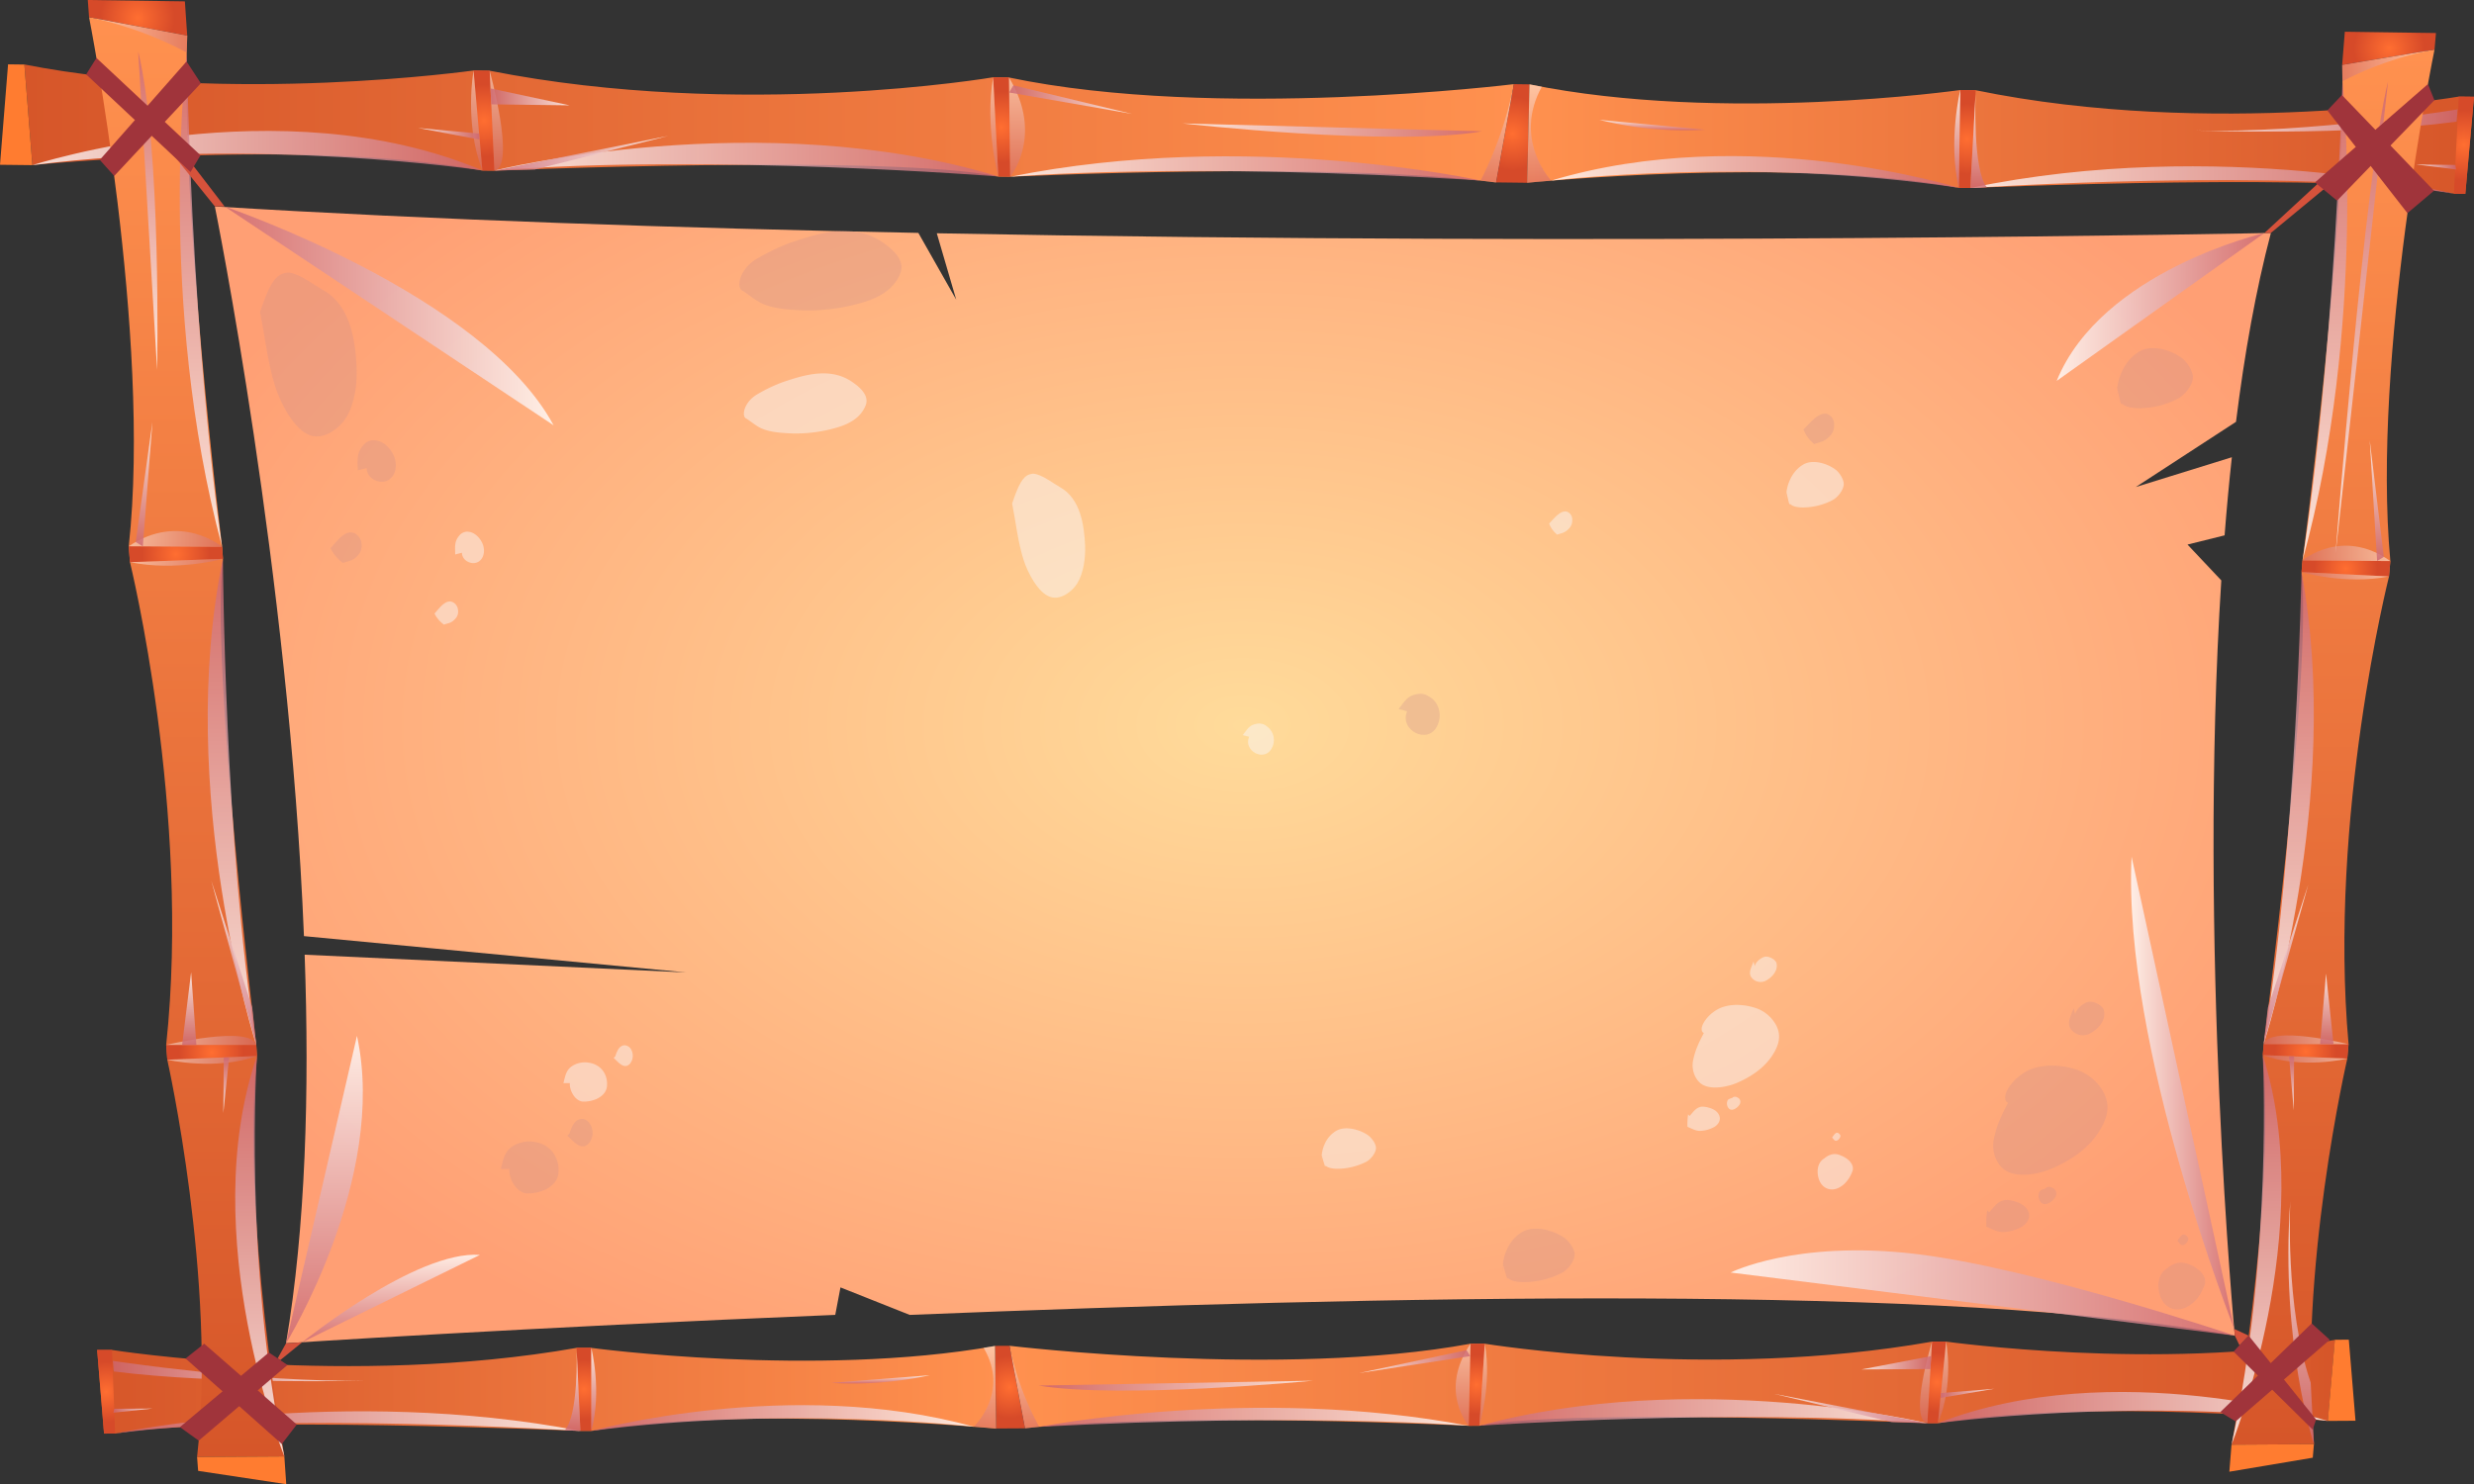 <svg xmlns="http://www.w3.org/2000/svg" xmlns:xlink="http://www.w3.org/1999/xlink" viewBox="0 0 1189.21 713.61"><rect x="0" y="0" width="1189.21" height="713.61" fill="#333333" stroke="none"/><defs><style>.cls-1{isolation:isolate;}.cls-10,.cls-100,.cls-101,.cls-102,.cls-104,.cls-106,.cls-11,.cls-12,.cls-13,.cls-14,.cls-15,.cls-16,.cls-17,.cls-18,.cls-19,.cls-2,.cls-20,.cls-21,.cls-22,.cls-23,.cls-24,.cls-25,.cls-26,.cls-27,.cls-28,.cls-29,.cls-3,.cls-30,.cls-31,.cls-32,.cls-33,.cls-34,.cls-35,.cls-36,.cls-37,.cls-38,.cls-39,.cls-4,.cls-40,.cls-41,.cls-42,.cls-43,.cls-44,.cls-45,.cls-46,.cls-47,.cls-48,.cls-49,.cls-5,.cls-50,.cls-51,.cls-52,.cls-53,.cls-54,.cls-55,.cls-56,.cls-57,.cls-58,.cls-59,.cls-6,.cls-60,.cls-61,.cls-62,.cls-63,.cls-64,.cls-65,.cls-66,.cls-67,.cls-68,.cls-69,.cls-7,.cls-70,.cls-71,.cls-72,.cls-73,.cls-74,.cls-75,.cls-76,.cls-77,.cls-78,.cls-79,.cls-8,.cls-80,.cls-81,.cls-82,.cls-83,.cls-84,.cls-85,.cls-86,.cls-87,.cls-88,.cls-89,.cls-9,.cls-90,.cls-91,.cls-92,.cls-93,.cls-94,.cls-95,.cls-96,.cls-97,.cls-98,.cls-99{fill-rule:evenodd;}.cls-2{fill:url(#Áåçûìÿííûé_ãðàäèåíò_29);}.cls-3{fill:url(#Áåçûìÿííûé_ãðàäèåíò_59);}.cls-4{fill:url(#Áåçûìÿííûé_ãðàäèåíò_59-2);}.cls-5{fill:url(#Áåçûìÿííûé_ãðàäèåíò_59-3);}.cls-6{fill:#ff7c30;}.cls-7{fill:url(#Áåçûìÿííûé_ãðàäèåíò_30);}.cls-8{fill:url(#Áåçûìÿííûé_ãðàäèåíò_59-4);}.cls-9{fill:url(#Áåçûìÿííûé_ãðàäèåíò_59-5);}.cls-10,.cls-11,.cls-12,.cls-13,.cls-14,.cls-15,.cls-38,.cls-39,.cls-40,.cls-41,.cls-42,.cls-43,.cls-63,.cls-64,.cls-65,.cls-66,.cls-67,.cls-80,.cls-81,.cls-82,.cls-83,.cls-84{opacity:0.47;}.cls-10,.cls-100,.cls-101,.cls-102,.cls-103,.cls-11,.cls-12,.cls-13,.cls-14,.cls-15,.cls-16,.cls-17,.cls-18,.cls-19,.cls-20,.cls-21,.cls-22,.cls-23,.cls-24,.cls-25,.cls-26,.cls-27,.cls-28,.cls-29,.cls-30,.cls-38,.cls-39,.cls-40,.cls-41,.cls-42,.cls-43,.cls-44,.cls-45,.cls-46,.cls-47,.cls-48,.cls-49,.cls-50,.cls-51,.cls-52,.cls-53,.cls-54,.cls-55,.cls-56,.cls-57,.cls-58,.cls-63,.cls-64,.cls-65,.cls-66,.cls-67,.cls-68,.cls-69,.cls-70,.cls-71,.cls-72,.cls-73,.cls-74,.cls-75,.cls-80,.cls-81,.cls-82,.cls-83,.cls-84,.cls-85,.cls-86,.cls-87,.cls-88,.cls-89,.cls-90,.cls-91,.cls-92,.cls-93,.cls-97,.cls-98,.cls-99{mix-blend-mode:multiply;}.cls-10{fill:url(#Áåçûìÿííûé_ãðàäèåíò_81);}.cls-11{fill:url(#Áåçûìÿííûé_ãðàäèåíò_81-2);}.cls-12{fill:url(#Áåçûìÿííûé_ãðàäèåíò_81-3);}.cls-13{fill:url(#Áåçûìÿííûé_ãðàäèåíò_81-4);}.cls-14{fill:url(#Áåçûìÿííûé_ãðàäèåíò_81-5);}.cls-15{fill:url(#Áåçûìÿííûé_ãðàäèåíò_81-6);}.cls-100,.cls-101,.cls-102,.cls-16,.cls-17,.cls-18,.cls-19,.cls-20,.cls-21,.cls-22,.cls-23,.cls-24,.cls-25,.cls-26,.cls-27,.cls-28,.cls-29,.cls-30,.cls-44,.cls-45,.cls-46,.cls-47,.cls-48,.cls-49,.cls-50,.cls-51,.cls-52,.cls-53,.cls-54,.cls-55,.cls-56,.cls-57,.cls-58,.cls-68,.cls-69,.cls-70,.cls-71,.cls-72,.cls-73,.cls-74,.cls-75,.cls-85,.cls-86,.cls-87,.cls-88,.cls-89,.cls-90,.cls-91,.cls-92,.cls-93,.cls-97,.cls-98,.cls-99{opacity:0.8;}.cls-16{fill:url(#Áåçûìÿííûé_ãðàäèåíò_81-7);}.cls-17{fill:url(#Áåçûìÿííûé_ãðàäèåíò_81-8);}.cls-18{fill:url(#Áåçûìÿííûé_ãðàäèåíò_81-9);}.cls-19{fill:url(#Áåçûìÿííûé_ãðàäèåíò_81-10);}.cls-20{fill:url(#Áåçûìÿííûé_ãðàäèåíò_81-11);}.cls-21{fill:url(#Áåçûìÿííûé_ãðàäèåíò_81-12);}.cls-22{fill:url(#Áåçûìÿííûé_ãðàäèåíò_81-13);}.cls-23{fill:url(#Áåçûìÿííûé_ãðàäèåíò_81-14);}.cls-24{fill:url(#Áåçûìÿííûé_ãðàäèåíò_81-15);}.cls-25{fill:url(#Áåçûìÿííûé_ãðàäèåíò_81-16);}.cls-26{fill:url(#Áåçûìÿííûé_ãðàäèåíò_81-17);}.cls-27{fill:url(#Áåçûìÿííûé_ãðàäèåíò_80);}.cls-28{fill:url(#Áåçûìÿííûé_ãðàäèåíò_80-2);}.cls-29{fill:url(#Áåçûìÿííûé_ãðàäèåíò_80-3);}.cls-30{fill:url(#Áåçûìÿííûé_ãðàäèåíò_81-18);}.cls-31{fill:url(#Áåçûìÿííûé_ãðàäèåíò_29-2);}.cls-32{fill:url(#Áåçûìÿííûé_ãðàäèåíò_59-6);}.cls-33{fill:url(#Áåçûìÿííûé_ãðàäèåíò_59-7);}.cls-34{fill:url(#Áåçûìÿííûé_ãðàäèåíò_59-8);}.cls-35{fill:url(#Áåçûìÿííûé_ãðàäèåíò_30-2);}.cls-36{fill:url(#Áåçûìÿííûé_ãðàäèåíò_59-9);}.cls-37{fill:url(#Áåçûìÿííûé_ãðàäèåíò_59-10);}.cls-38{fill:url(#Áåçûìÿííûé_ãðàäèåíò_81-19);}.cls-39{fill:url(#Áåçûìÿííûé_ãðàäèåíò_81-20);}.cls-40{fill:url(#Áåçûìÿííûé_ãðàäèåíò_81-21);}.cls-41{fill:url(#Áåçûìÿííûé_ãðàäèåíò_81-22);}.cls-42{fill:url(#Áåçûìÿííûé_ãðàäèåíò_81-23);}.cls-43{fill:url(#Áåçûìÿííûé_ãðàäèåíò_81-24);}.cls-44{fill:url(#Áåçûìÿííûé_ãðàäèåíò_81-25);}.cls-45{fill:url(#Áåçûìÿííûé_ãðàäèåíò_81-26);}.cls-46{fill:url(#Áåçûìÿííûé_ãðàäèåíò_81-27);}.cls-47{fill:url(#Áåçûìÿííûé_ãðàäèåíò_81-28);}.cls-48{fill:url(#Áåçûìÿííûé_ãðàäèåíò_81-29);}.cls-49{fill:url(#Áåçûìÿííûé_ãðàäèåíò_81-30);}.cls-50{fill:url(#Áåçûìÿííûé_ãðàäèåíò_81-31);}.cls-51{fill:url(#Áåçûìÿííûé_ãðàäèåíò_81-32);}.cls-52{fill:url(#Áåçûìÿííûé_ãðàäèåíò_81-33);}.cls-53{fill:url(#Áåçûìÿííûé_ãðàäèåíò_81-34);}.cls-54{fill:url(#Áåçûìÿííûé_ãðàäèåíò_81-35);}.cls-55{fill:url(#Áåçûìÿííûé_ãðàäèåíò_80-4);}.cls-56{fill:url(#Áåçûìÿííûé_ãðàäèåíò_80-5);}.cls-57{fill:url(#Áåçûìÿííûé_ãðàäèåíò_80-6);}.cls-58{fill:url(#Áåçûìÿííûé_ãðàäèåíò_81-36);}.cls-59{fill:url(#Áåçûìÿííûé_ãðàäèåíò_29-3);}.cls-60{fill:url(#Áåçûìÿííûé_ãðàäèåíò_59-11);}.cls-61{fill:url(#Áåçûìÿííûé_ãðàäèåíò_59-12);}.cls-62{fill:url(#Áåçûìÿííûé_ãðàäèåíò_59-13);}.cls-63{fill:url(#Áåçûìÿííûé_ãðàäèåíò_81-37);}.cls-64{fill:url(#Áåçûìÿííûé_ãðàäèåíò_81-38);}.cls-65{fill:url(#Áåçûìÿííûé_ãðàäèåíò_81-39);}.cls-66{fill:url(#Áåçûìÿííûé_ãðàäèåíò_81-40);}.cls-67{fill:url(#Áåçûìÿííûé_ãðàäèåíò_81-41);}.cls-68{fill:url(#Áåçûìÿííûé_ãðàäèåíò_81-42);}.cls-69{fill:url(#Áåçûìÿííûé_ãðàäèåíò_81-43);}.cls-70{fill:url(#Áåçûìÿííûé_ãðàäèåíò_81-44);}.cls-71{fill:url(#Áåçûìÿííûé_ãðàäèåíò_81-45);}.cls-72{fill:url(#Áåçûìÿííûé_ãðàäèåíò_80-7);}.cls-73{fill:url(#Áåçûìÿííûé_ãðàäèåíò_80-8);}.cls-74{fill:url(#Áåçûìÿííûé_ãðàäèåíò_80-9);}.cls-75{fill:url(#Áåçûìÿííûé_ãðàäèåíò_81-46);}.cls-76{fill:url(#Áåçûìÿííûé_ãðàäèåíò_29-4);}.cls-77{fill:url(#Áåçûìÿííûé_ãðàäèåíò_59-14);}.cls-78{fill:url(#Áåçûìÿííûé_ãðàäèåíò_59-15);}.cls-79{fill:url(#Áåçûìÿííûé_ãðàäèåíò_59-16);}.cls-80{fill:url(#Áåçûìÿííûé_ãðàäèåíò_81-47);}.cls-81{fill:url(#Áåçûìÿííûé_ãðàäèåíò_81-48);}.cls-82{fill:url(#Áåçûìÿííûé_ãðàäèåíò_81-49);}.cls-83{fill:url(#Áåçûìÿííûé_ãðàäèåíò_81-50);}.cls-84{fill:url(#Áåçûìÿííûé_ãðàäèåíò_81-51);}.cls-85{fill:url(#Áåçûìÿííûé_ãðàäèåíò_81-52);}.cls-86{fill:url(#Áåçûìÿííûé_ãðàäèåíò_81-53);}.cls-87{fill:url(#Áåçûìÿííûé_ãðàäèåíò_81-54);}.cls-88{fill:url(#Áåçûìÿííûé_ãðàäèåíò_81-55);}.cls-89{fill:url(#Áåçûìÿííûé_ãðàäèåíò_80-10);}.cls-90{fill:url(#Áåçûìÿííûé_ãðàäèåíò_80-11);}.cls-91{fill:url(#Áåçûìÿííûé_ãðàäèåíò_80-12);}.cls-92{fill:url(#Áåçûìÿííûé_ãðàäèåíò_81-56);}.cls-93{fill:url(#Áåçûìÿííûé_ãðàäèåíò_80-13);}.cls-94{fill:#a0343b;}.cls-95{fill:url(#Áåçûìÿííûé_ãðàäèåíò_79);}.cls-96{fill:#d6523b;}.cls-97{fill:url(#Áåçûìÿííûé_ãðàäèåíò_81-57);}.cls-98{fill:url(#Áåçûìÿííûé_ãðàäèåíò_81-58);}.cls-99{fill:url(#Áåçûìÿííûé_ãðàäèåíò_80-14);}.cls-100{fill:url(#Áåçûìÿííûé_ãðàäèåíò_80-15);}.cls-101{fill:url(#Áåçûìÿííûé_ãðàäèåíò_80-16);}.cls-102{fill:url(#Áåçûìÿííûé_ãðàäèåíò_81-59);}.cls-103{opacity:0.3;}.cls-104{fill:#cc908e;}.cls-105{opacity:0.5;mix-blend-mode:soft-light;}.cls-106{fill:#faf5f5;}</style><linearGradient id="Áåçûìÿííûé_ãðàäèåíò_29" x1="272.64" y1="1102.57" x2="272.64" y2="386.61" gradientTransform="translate(1114.29 -213.27) rotate(90)" gradientUnits="userSpaceOnUse"><stop offset="0" stop-color="#d65629"/><stop offset="1" stop-color="#ff914f"/></linearGradient><radialGradient id="Áåçûìÿííûé_ãðàäèåíò_59" cx="274.33" cy="632.81" r="17.14" gradientTransform="translate(1114.29 -213.27) rotate(90)" gradientUnits="userSpaceOnUse"><stop offset="0" stop-color="#ff6e31"/><stop offset="1" stop-color="#d64a29"/></radialGradient><radialGradient id="Áåçûìÿííûé_ãðàäèåíò_59-2" cx="271.22" cy="881.65" r="17.39" xlink:href="#Áåçûìÿííûé_ãðàäèåíò_59"/><radialGradient id="Áåçûìÿííûé_ãðàäèåíò_59-3" cx="277.44" cy="387.13" r="17.7" xlink:href="#Áåçûìÿííûé_ãðàäèåíò_59"/><linearGradient id="Áåçûìÿííûé_ãðàäèåíò_30" x1="280.14" y1="380.23" x2="280.14" y2="-74.91" gradientTransform="translate(1114.29 -213.27) rotate(90)" gradientUnits="userSpaceOnUse"><stop offset="0" stop-color="#ff914f"/><stop offset="1" stop-color="#d65629"/></linearGradient><radialGradient id="Áåçûìÿííûé_ãðàäèåíò_59-4" cx="283.08" cy="-70.09" r="16.88" xlink:href="#Áåçûìÿííûé_ãðàäèåíò_59"/><radialGradient id="Áåçûìÿííûé_ãðàäèåíò_59-5" cx="280.1" cy="168.66" r="16.9" xlink:href="#Áåçûìÿííûé_ãðàäèåíò_59"/><linearGradient id="Áåçûìÿííûé_ãðàäèåíò_81" x1="250.43" y1="636.33" x2="298.15" y2="636.33" gradientTransform="translate(1114.29 -213.27) rotate(90)" gradientUnits="userSpaceOnUse"><stop offset="0" stop-color="#fff"/><stop offset="1" stop-color="#cc6670"/></linearGradient><linearGradient id="Áåçûìÿííûé_ãðàäèåíò_81-2" x1="250.53" y1="625.43" x2="298.22" y2="625.43" xlink:href="#Áåçûìÿííûé_ãðàäèåíò_81"/><linearGradient id="Áåçûìÿííûé_ãðàäèåíò_81-3" x1="247.14" y1="885.15" x2="295.23" y2="885.15" xlink:href="#Áåçûìÿííûé_ãðàäèåíò_81"/><linearGradient id="Áåçûìÿííûé_ãðàäèåíò_81-4" x1="247.25" y1="875.73" x2="295.3" y2="875.73" xlink:href="#Áåçûìÿííûé_ãðàäèåíò_81"/><linearGradient id="Áåçûìÿííûé_ãðàäèåíò_81-5" x1="253.73" y1="394.6" x2="300.97" y2="394.6" xlink:href="#Áåçûìÿííûé_ãðàäèåíò_81"/><linearGradient id="Áåçûìÿííûé_ãðàäèåíò_81-6" x1="253.83" y1="374.44" x2="301.15" y2="374.44" xlink:href="#Áåçûìÿííûé_ãðàäèåíò_81"/><linearGradient id="Áåçûìÿííûé_ãðàäèåíò_81-7" x1="290.05" y1="876.64" x2="290.05" y2="634.41" xlink:href="#Áåçûìÿííûé_ãðàäèåíò_81"/><linearGradient id="Áåçûìÿííûé_ãðàäèåíò_81-8" x1="294.25" y1="628.71" x2="294.25" y2="402.59" xlink:href="#Áåçûìÿííûé_ãðàäèåíò_81"/><linearGradient id="Áåçûìÿííûé_ãðàäèåíò_81-9" x1="285.73" y1="1098.72" x2="285.73" y2="882.42" xlink:href="#Áåçûìÿííûé_ãðàäèåíò_81"/><linearGradient id="Áåçûìÿííûé_ãðàäèåíò_81-10" x1="295.96" y1="368.66" x2="295.96" y2="172.72" xlink:href="#Áåçûìÿííûé_ãðàäèåíò_81"/><linearGradient id="Áåçûìÿííûé_ãðàäèåíò_81-11" x1="299.82" y1="167.18" x2="299.82" y2="-65.27" xlink:href="#Áåçûìÿííûé_ãðàäèåíò_81"/><linearGradient id="Áåçûìÿííûé_ãðàäèåíò_81-12" x1="271.2" y1="59.05" x2="271.2" y2="-67.05" xlink:href="#Áåçûìÿííûé_ãðàäèåíò_81"/><linearGradient id="Áåçûìÿííûé_ãðàäèåíò_81-13" x1="293.55" y1="-47.06" x2="293.55" y2="-66.3" xlink:href="#Áåçûìÿííûé_ãðàäèåíò_81"/><linearGradient id="Áåçûìÿííûé_ãðàäèåíò_81-14" x1="258.54" y1="163.18" x2="303.66" y2="163.18" xlink:href="#Áåçûìÿííûé_ãðàäèåíò_81"/><linearGradient id="Áåçûìÿííûé_ãðàäèåíò_81-15" x1="256.55" y1="173.45" x2="303.59" y2="173.45" xlink:href="#Áåçûìÿííûé_ãðàäèåíò_81"/><linearGradient id="Áåçûìÿííûé_ãðàäèåíò_81-16" x1="270.89" y1="320.12" x2="275.93" y2="320.12" xlink:href="#Áåçûìÿííûé_ãðàäèåíò_81"/><linearGradient id="Áåçûìÿííûé_ãðàäèåíò_81-17" x1="144.91" y1="560.65" x2="144.91" y2="416.75" gradientTransform="matrix(-0.04, 0.67, -1, -0.05, 1133.46, -10.08)" xlink:href="#Áåçûìÿííûé_ãðàäèåíò_81"/><linearGradient id="Áåçûìÿííûé_ãðàäèåíò_80" x1="261.17" y1="629.19" x2="261.17" y2="570.15" gradientTransform="translate(1114.29 -213.27) rotate(90)" gradientUnits="userSpaceOnUse"><stop offset="0" stop-color="#cc6670"/><stop offset="1" stop-color="#fff"/></linearGradient><linearGradient id="Áåçûìÿííûé_ãðàäèåíò_80-2" x1="286.96" y1="876.64" x2="286.96" y2="793.11" xlink:href="#Áåçûìÿííûé_ãðàäèåíò_80"/><linearGradient id="Áåçûìÿííûé_ãðàäèåíò_80-3" x1="259.86" y1="878.52" x2="259.86" y2="840.45" xlink:href="#Áåçûìÿííûé_ãðàäèåíò_80"/><linearGradient id="Áåçûìÿííûé_ãðàäèåíò_81-18" x1="277.58" y1="913.32" x2="277.58" y2="883.85" xlink:href="#Áåçûìÿííûé_ãðàäèåíò_81"/><linearGradient id="Áåçûìÿííûé_ãðàäèåíò_29-2" x1="878.74" y1="948.49" x2="878.74" y2="311.41" gradientTransform="matrix(0, 1, 1, 0, 173.85, -213.27)" xlink:href="#Áåçûìÿííûé_ãðàäèåíò_29"/><radialGradient id="Áåçûìÿííûé_ãðàäèåíò_59-6" cx="879.06" cy="536" r="14.24" gradientTransform="matrix(0, 1, 1, 0, 173.85, -213.27)" xlink:href="#Áåçûìÿííûé_ãðàäèåíò_59"/><radialGradient id="Áåçûìÿííûé_ãðàäèåíò_59-7" cx="877.93" cy="757.11" r="14.24" gradientTransform="matrix(0, 1, 1, 0, 173.85, -213.27)" xlink:href="#Áåçûìÿííûé_ãðàäèåíò_59"/><radialGradient id="Áåçûìÿííûé_ãðàäèåíò_59-8" cx="880.23" cy="311.64" r="14.95" gradientTransform="matrix(0, 1, 1, 0, 173.85, -213.27)" xlink:href="#Áåçûìÿííûé_ãðàäèåíò_59"/><linearGradient id="Áåçûìÿííûé_ãðàäèåíò_30-2" x1="881.47" y1="305" x2="881.47" y2="-127.14" gradientTransform="matrix(0, 1, 1, 0, 173.85, -213.27)" xlink:href="#Áåçûìÿííûé_ãðàäèåíò_30"/><radialGradient id="Áåçûìÿííûé_ãðàäèåíò_59-9" cx="882.44" cy="-122.83" r="14.55" gradientTransform="matrix(0, 1, 1, 0, 173.85, -213.27)" xlink:href="#Áåçûìÿííûé_ãðàäèåíò_59"/><radialGradient id="Áåçûìÿííûé_ãðàäèåíò_59-10" cx="881.26" cy="106.86" r="14.36" gradientTransform="matrix(0, 1, 1, 0, 173.85, -213.27)" xlink:href="#Áåçûìÿííûé_ãðàäèåíò_59"/><linearGradient id="Áåçûìÿííûé_ãðàäèåíò_81-19" x1="859.3" y1="539.12" x2="898.79" y2="539.12" gradientTransform="matrix(0, 1, 1, 0, 173.85, -213.27)" xlink:href="#Áåçûìÿííûé_ãðàäèåíò_81"/><linearGradient id="Áåçûìÿííûé_ãðàäèåíò_81-20" x1="859.34" y1="529.43" x2="898.82" y2="529.43" gradientTransform="matrix(0, 1, 1, 0, 173.85, -213.27)" xlink:href="#Áåçûìÿííûé_ãðàäèåíò_81"/><linearGradient id="Áåçûìÿííûé_ãðàäèåíò_81-21" x1="858.29" y1="760.14" x2="897.53" y2="760.14" gradientTransform="matrix(0, 1, 1, 0, 173.85, -213.27)" xlink:href="#Áåçûìÿííûé_ãðàäèåíò_81"/><linearGradient id="Áåçûìÿííûé_ãðàäèåíò_81-22" x1="858.33" y1="751.94" x2="897.56" y2="751.94" gradientTransform="matrix(0, 1, 1, 0, 173.85, -213.27)" xlink:href="#Áåçûìÿííûé_ãðàäèåíò_81"/><linearGradient id="Áåçûìÿííûé_ãðàäèåíò_81-23" x1="860.35" y1="318.56" x2="900.03" y2="318.56" gradientTransform="matrix(0, 1, 1, 0, 173.85, -213.27)" xlink:href="#Áåçûìÿííûé_ãðàäèåíò_81"/><linearGradient id="Áåçûìÿííûé_ãðàäèåíò_81-24" x1="860.38" y1="299.64" x2="900.11" y2="299.64" gradientTransform="matrix(0, 1, 1, 0, 173.85, -213.27)" xlink:href="#Áåçûìÿííûé_ãðàäèåíò_81"/><linearGradient id="Áåçûìÿííûé_ãðàäèåíò_81-25" x1="892.4" y1="752.6" x2="892.4" y2="537.27" gradientTransform="matrix(0, 1, 1, 0, 173.85, -213.27)" xlink:href="#Áåçûìÿííûé_ãðàäèåíò_81"/><linearGradient id="Áåçûìÿííûé_ãðàäèåíò_81-26" x1="894.74" y1="532.13" x2="894.74" y2="325.71" gradientTransform="matrix(0, 1, 1, 0, 173.85, -213.27)" xlink:href="#Áåçûìÿííûé_ãðàäèåíò_81"/><linearGradient id="Áåçûìÿííûé_ãðàäèåíò_81-27" x1="890.05" y1="945.08" x2="890.05" y2="757.67" gradientTransform="matrix(0, 1, 1, 0, 173.85, -213.27)" xlink:href="#Áåçûìÿííûé_ãðàäèåíò_81"/><linearGradient id="Áåçûìÿííûé_ãðàäèåíò_81-28" x1="895.03" y1="294.28" x2="895.03" y2="110.4" gradientTransform="matrix(0, 1, 1, 0, 173.85, -213.27)" xlink:href="#Áåçûìÿííûé_ãðàäèåíò_81"/><linearGradient id="Áåçûìÿííûé_ãðàäèåíò_81-29" x1="897.19" y1="105.14" x2="897.19" y2="-118.51" gradientTransform="matrix(0, 1, 1, 0, 173.85, -213.27)" xlink:href="#Áåçûìÿííûé_ãðàäèåíò_81"/><linearGradient id="Áåçûìÿííûé_ãðàäèåíò_81-30" x1="872.49" y1="2.28" x2="872.49" y2="-119.57" gradientTransform="matrix(0, 1, 1, 0, 173.85, -213.27)" xlink:href="#Áåçûìÿííûé_ãðàäèåíò_81"/><linearGradient id="Áåçûìÿííûé_ãðàäèåíò_81-31" x1="891.51" y1="-100.55" x2="891.51" y2="-119.32" gradientTransform="matrix(0, 1, 1, 0, 173.85, -213.27)" xlink:href="#Áåçûìÿííûé_ãðàäèåíò_81"/><linearGradient id="Áåçûìÿííûé_ãðàäèåíò_81-32" x1="862.89" y1="101.35" x2="901.25" y2="101.35" gradientTransform="matrix(0, 1, 1, 0, 173.85, -213.27)" xlink:href="#Áåçûìÿííûé_ãðàäèåíò_81"/><linearGradient id="Áåçûìÿííûé_ãðàäèåíò_81-33" x1="861.26" y1="111.55" x2="901.22" y2="111.55" gradientTransform="matrix(0, 1, 1, 0, 173.85, -213.27)" xlink:href="#Áåçûìÿííûé_ãðàäèåíò_81"/><linearGradient id="Áåçûìÿííûé_ãðàäèåíò_81-34" x1="874.5" y1="249.39" x2="878.49" y2="249.39" gradientTransform="matrix(0, 1, 1, 0, 173.85, -213.27)" xlink:href="#Áåçûìÿííûé_ãðàäèåíò_81"/><linearGradient id="Áåçûìÿííûé_ãðàäèåíò_81-35" x1="1031.15" y1="440.8" x2="1031.15" y2="308.9" gradientTransform="matrix(0.04, 0.67, 1, -0.05, 154.68, -10.08)" xlink:href="#Áåçûìÿííûé_ãðàäèåíò_81"/><linearGradient id="Áåçûìÿííûé_ãðàäèåíò_80-4" x1="867.95" y1="532.87" x2="867.95" y2="479.42" gradientTransform="matrix(0, 1, 1, 0, 173.85, -213.27)" xlink:href="#Áåçûìÿííûé_ãðàäèåíò_80"/><linearGradient id="Áåçûìÿííûé_ãðàäèåíò_80-5" x1="890.52" y1="752.6" x2="890.52" y2="679.09" gradientTransform="matrix(0, 1, 1, 0, 173.85, -213.27)" xlink:href="#Áåçûìÿííûé_ãðàäèåíò_80"/><linearGradient id="Áåçûìÿííûé_ãðàäèåíò_80-6" x1="868.5" y1="754.44" x2="868.5" y2="720.96" gradientTransform="matrix(0, 1, 1, 0, 173.85, -213.27)" xlink:href="#Áåçûìÿííûé_ãðàäèåíò_80"/><linearGradient id="Áåçûìÿííûé_ãðàäèåíò_81-36" x1="883.2" y1="784.8" x2="883.2" y2="758.99" gradientTransform="matrix(0, 1, 1, 0, 173.85, -213.27)" xlink:href="#Áåçûìÿííûé_ãðàäèåíò_81"/><linearGradient id="Áåçûìÿííûé_ãðàäèåíò_29-3" x1="89.75" y1="700.53" x2="89.75" y2="8.25" gradientTransform="matrix(1, 0, 0, 1, 0, 0)" xlink:href="#Áåçûìÿííûé_ãðàäèåíò_29"/><radialGradient id="Áåçûìÿííûé_ãðàäèåíò_59-11" cx="84.54" cy="266.48" r="16.24" gradientTransform="matrix(1, 0, 0, 1, 0, 0)" xlink:href="#Áåçûìÿííûé_ãðàäèåíò_59"/><radialGradient id="Áåçûìÿííûé_ãðàäèåíò_59-12" cx="101.7" cy="505.97" r="15.63" gradientTransform="matrix(1, 0, 0, 1, 0, 0)" xlink:href="#Áåçûìÿííûé_ãðàäèåíò_59"/><radialGradient id="Áåçûìÿííûé_ãðàäèåíò_59-13" cx="66.09" cy="8.56" r="17.95" gradientTransform="matrix(1, 0, 0, 1, 0, 0)" xlink:href="#Áåçûìÿííûé_ãðàäèåíò_59"/><linearGradient id="Áåçûìÿííûé_ãðàäèåíò_81-37" x1="62.47" y1="270.34" x2="107.18" y2="270.34" gradientTransform="matrix(1, 0, 0, 1, 0, 0)" xlink:href="#Áåçûìÿííûé_ãðàäèåíò_81"/><linearGradient id="Áåçûìÿííûé_ãðàäèåíò_81-38" x1="61.89" y1="259.14" x2="106.79" y2="259.14" gradientTransform="matrix(1, 0, 0, 1, 0, 0)" xlink:href="#Áåçûìÿííûé_ãðàäèåíò_81"/><linearGradient id="Áåçûìÿííûé_ãðàäèåíò_81-39" x1="80.41" y1="509.61" x2="123.52" y2="509.61" gradientTransform="matrix(1, 0, 0, 1, 0, 0)" xlink:href="#Áåçûìÿííûé_ãðàäèåíò_81"/><linearGradient id="Áåçûìÿííûé_ãðàäèåíò_81-40" x1="79.88" y1="500.25" x2="123.16" y2="500.25" gradientTransform="matrix(1, 0, 0, 1, 0, 0)" xlink:href="#Áåçûìÿííûé_ãðàäèåíò_81"/><linearGradient id="Áåçûìÿííûé_ãðàäèåíò_81-41" x1="42.81" y1="16.76" x2="89.99" y2="16.76" gradientTransform="matrix(1, 0, 0, 1, 0, 0)" xlink:href="#Áåçûìÿííûé_ãðàäèåíò_81"/><linearGradient id="Áåçûìÿííûé_ãðàäèåíò_81-42" x1="111.51" y1="502.41" x2="111.51" y2="268.69" gradientTransform="matrix(1, 0, 0, 1, 0, 0)" xlink:href="#Áåçûìÿííûé_ãðàäèåíò_81"/><linearGradient id="Áåçûìÿííûé_ãðàäèåíò_81-43" x1="96.6" y1="262.95" x2="96.6" y2="25.27" gradientTransform="matrix(1, 0, 0, 1, 0, 0)" xlink:href="#Áåçûìÿííûé_ãðàäèåíò_81"/><linearGradient id="Áåçûìÿííûé_ãðàäèåíò_81-44" x1="124.87" y1="700.28" x2="124.87" y2="507.75" gradientTransform="matrix(1, 0, 0, 1, 0, 0)" xlink:href="#Áåçûìÿííûé_ãðàäèåíò_81"/><linearGradient id="Áåçûìÿííûé_ãðàäèåíò_81-45" x1="-186.32" y1="203.41" x2="-186.32" y2="51.01" gradientTransform="matrix(0.67, 0.04, -0.05, 1, 203.19, -19.17)" xlink:href="#Áåçûìÿííûé_ãðàäèåíò_81"/><linearGradient id="Áåçûìÿííûé_ãðàäèåíò_80-7" x1="69.25" y1="262.7" x2="69.25" y2="202.91" gradientTransform="matrix(1, 0, 0, 1, 0, 0)" xlink:href="#Áåçûìÿííûé_ãðàäèåíò_80"/><linearGradient id="Áåçûìÿííûé_ãðàäèåíò_80-8" x1="112.35" y1="502.41" x2="112.35" y2="423.4" gradientTransform="matrix(1, 0, 0, 1, 0, 0)" xlink:href="#Áåçûìÿííûé_ãðàäèåíò_80"/><linearGradient id="Áåçûìÿííûé_ãðàäèåíò_80-9" x1="90.97" y1="502.42" x2="90.97" y2="467.45" gradientTransform="matrix(1, 0, 0, 1, 0, 0)" xlink:href="#Áåçûìÿííûé_ãðàäèåíò_80"/><linearGradient id="Áåçûìÿííûé_ãðàäèåíò_81-46" x1="108.75" y1="535.18" x2="108.75" y2="508.41" gradientTransform="matrix(1, 0, 0, 1, 0, 0)" xlink:href="#Áåçûìÿííûé_ãðàäèåíò_81"/><linearGradient id="Áåçûìÿííûé_ãðàäèåíò_29-4" x1="424.54" y1="694.62" x2="424.54" y2="23.84" gradientTransform="matrix(-1, 0, 0, 1, 1545.99, 0)" xlink:href="#Áåçûìÿííûé_ãðàäèåíò_29"/><radialGradient id="Áåçûìÿííûé_ãðàäèåíò_59-14" cx="418.35" cy="273.32" r="15.34" gradientTransform="matrix(-1, 0, 0, 1, 1545.99, 0)" xlink:href="#Áåçûìÿííûé_ãðàäèåíò_59"/><radialGradient id="Áåçûìÿííûé_ãðàäèåíò_59-15" cx="437.7" cy="505.51" r="14.78" gradientTransform="matrix(-1, 0, 0, 1, 1545.99, 0)" xlink:href="#Áåçûìÿííûé_ãðàäèåíò_59"/><radialGradient id="Áåçûìÿííûé_ãðàäèåíò_59-16" cx="397.6" cy="23.23" r="16.91" gradientTransform="matrix(-1, 0, 0, 1, 1545.99, 0)" xlink:href="#Áåçûìÿííûé_ãðàäèåíò_59"/><linearGradient id="Áåçûìÿííûé_ãðàäèåíò_81-47" x1="397.64" y1="276.82" x2="439.7" y2="276.82" gradientTransform="matrix(-1, 0, 0, 1, 1545.99, 0)" xlink:href="#Áåçûìÿííûé_ãðàäèåíò_81"/><linearGradient id="Áåçûìÿííûé_ãðàäèåíò_81-48" x1="397" y1="266.07" x2="439.25" y2="266.07" gradientTransform="matrix(-1, 0, 0, 1, 1545.99, 0)" xlink:href="#Áåçûìÿííûé_ãðàäèåíò_81"/><linearGradient id="Áåçûìÿííûé_ãðàäèåíò_81-49" x1="417.68" y1="509.07" x2="458.32" y2="509.07" gradientTransform="matrix(-1, 0, 0, 1, 1545.99, 0)" xlink:href="#Áåçûìÿííûé_ãðàäèåíò_81"/><linearGradient id="Áåçûìÿííûé_ãðàäèåíò_81-50" x1="417.09" y1="499.96" x2="457.9" y2="499.96" gradientTransform="matrix(-1, 0, 0, 1, 1545.99, 0)" xlink:href="#Áåçûìÿííûé_ãðàäèåíò_81"/><linearGradient id="Áåçûìÿííûé_ãðàäèåíò_81-51" x1="375.74" y1="31.48" x2="420.14" y2="31.48" gradientTransform="matrix(-1, 0, 0, 1, 1545.99, 0)" xlink:href="#Áåçûìÿííûé_ãðàäèåíò_81"/><linearGradient id="Áåçûìÿííûé_ãðàäèåíò_81-52" x1="445.84" y1="502.07" x2="445.84" y2="275.06" gradientTransform="matrix(-1, 0, 0, 1, 1545.99, 0)" xlink:href="#Áåçûìÿííûé_ãðàäèåíò_81"/><linearGradient id="Áåçûìÿííûé_ãðàäèåíò_81-53" x1="428.49" y1="269.48" x2="428.49" y2="39.11" gradientTransform="matrix(-1, 0, 0, 1, 1545.99, 0)" xlink:href="#Áåçûìÿííûé_ãðàäèåíò_81"/><linearGradient id="Áåçûìÿííûé_ãðàäèåíò_81-54" x1="461.34" y1="694.62" x2="461.34" y2="507.27" gradientTransform="matrix(-1, 0, 0, 1, 1545.99, 0)" xlink:href="#Áåçûìÿííûé_ãðàäèåíò_81"/><linearGradient id="Áåçûìÿííûé_ãðàäèåíò_81-55" x1="320.24" y1="273.32" x2="320.24" y2="48.19" gradientTransform="matrix(-0.67, 0.04, 0.05, 1, 1342.8, -19.17)" xlink:href="#Áåçûìÿííûé_ãðàäèåíò_81"/><linearGradient id="Áåçûìÿííûé_ãðàäèåíò_80-10" x1="403.5" y1="269.72" x2="403.5" y2="211.7" gradientTransform="matrix(-1, 0, 0, 1, 1545.99, 0)" xlink:href="#Áåçûìÿííûé_ãðàäèåíò_80"/><linearGradient id="Áåçûìÿííûé_ãðàäèåíò_80-11" x1="447.17" y1="502.07" x2="447.17" y2="425.34" gradientTransform="matrix(-1, 0, 0, 1, 1545.99, 0)" xlink:href="#Áåçûìÿííûé_ãðàäèåíò_80"/><linearGradient id="Áåçûìÿííûé_ãðàäèåíò_80-12" x1="427.53" y1="502.06" x2="427.53" y2="468.13" gradientTransform="matrix(-1, 0, 0, 1, 1545.99, 0)" xlink:href="#Áåçûìÿííûé_ãðàäèåíò_80"/><linearGradient id="Áåçûìÿííûé_ãðàäèåíò_81-56" x1="444.48" y1="533.89" x2="444.48" y2="507.89" gradientTransform="matrix(-1, 0, 0, 1, 1545.99, 0)" xlink:href="#Áåçûìÿííûé_ãðàäèåíò_81"/><linearGradient id="Áåçûìÿííûé_ãðàäèåíò_80-13" x1="1106.13" y1="694.38" x2="1106.13" y2="577.66" gradientTransform="matrix(1, 0, 0, 1, 0, 0)" xlink:href="#Áåçûìÿííûé_ãðàäèåíò_80"/><radialGradient id="Áåçûìÿííûé_ãðàäèåíò_79" cx="597.43" cy="5037.11" r="557.59" gradientTransform="translate(0 -2824.67) scale(1 0.63)" gradientUnits="userSpaceOnUse"><stop offset="0" stop-color="#ffdb9a"/><stop offset="1" stop-color="#ff9f74"/></radialGradient><linearGradient id="Áåçûìÿííûé_ãðàäèåíò_81-57" x1="1024.31" y1="525.41" x2="1073.95" y2="525.41" gradientTransform="matrix(1, 0, 0, 1, 0, 0)" xlink:href="#Áåçûìÿííûé_ãðàäèåíò_81"/><linearGradient id="Áåçûìÿííûé_ãðàäèåíò_81-58" x1="831.9" y1="621.7" x2="1074.24" y2="621.7" gradientTransform="matrix(1, 0, 0, 1, 0, 0)" xlink:href="#Áåçûìÿííûé_ãðàäèåíò_81"/><linearGradient id="Áåçûìÿííûé_ãðàäèåíò_80-14" x1="187.96" y1="645.38" x2="187.96" y2="603.27" gradientTransform="matrix(1, 0, 0, 1, 0, 0)" xlink:href="#Áåçûìÿííûé_ãðàäèåíò_80"/><linearGradient id="Áåçûìÿííûé_ãðàäèåíò_80-15" x1="155.95" y1="645.88" x2="155.95" y2="498.06" gradientTransform="matrix(1, 0, 0, 1, 0, 0)" xlink:href="#Áåçûìÿííûé_ãðàäèåíò_80"/><linearGradient id="Áåçûìÿííûé_ãðàäèåíò_80-16" x1="107.97" y1="151.9" x2="266.08" y2="151.9" gradientTransform="matrix(1, 0, 0, 1, 0, 0)" xlink:href="#Áåçûìÿííûé_ãðàäèåíò_80"/><linearGradient id="Áåçûìÿííûé_ãðàäèåíò_81-59" x1="988.61" y1="147.6" x2="1088.45" y2="147.6" gradientTransform="matrix(1, 0, 0, 1, 0, 0)" xlink:href="#Áåçûìÿííûé_ãðàäèåíò_81"/></defs><title>Message box 2</title><g class="cls-1"><g id="Layer_2" data-name="Layer 2"><g id="Layer_14" data-name="Layer 14"><path class="cls-2" d="M727.69,40.46S584.29,58.14,485,37.26l-7.63-.1S356,57.86,235.37,34l-7.74-.11S110.37,50.42,11.72,31l3.86,48.38S146.64,66.23,231.87,82l5.79.07s191-8.06,242.22,2.85l5.7.07s154.19-7.57,233.54,2.75Z"/><polygon class="cls-3" points="477.39 37.16 485.02 37.26 485.58 84.95 479.88 84.88 477.39 37.16"/><polygon class="cls-4" points="227.63 33.87 235.37 33.98 237.66 82.03 231.87 81.96 227.63 33.87"/><polygon class="cls-5" points="727.69 40.46 735.21 40.56 734.07 87.88 719.12 87.7 727.69 40.46"/><polygon class="cls-6" points="3.88 30.93 11.72 31.03 15.58 79.41 0 79.23 3.88 30.93"/><path class="cls-7" d="M1189.21,46.53l-7.32-.09S1063.17,66.71,949.7,43.38l-7.42-.1S828,59.5,735.21,40.56l-1.14,47.32S861.26,75,941.57,90.32l5.55.06s184.34-7.92,232.44,2.74l5.48.07Z"/><polygon class="cls-8" points="1181.89 46.44 1189.21 46.53 1185.04 93.19 1179.56 93.12 1181.89 46.44"/><polygon class="cls-9" points="942.28 43.28 949.7 43.38 947.12 90.39 941.57 90.32 942.28 43.28"/><path class="cls-10" d="M477.39,37.16l2.49,47.72S473.27,60.74,477.39,37.16Z"/><path class="cls-11" d="M485,37.26,485.58,85S502,65.22,485,37.26Z"/><path class="cls-12" d="M227.63,33.87S223,59.12,231.87,82Z"/><path class="cls-13" d="M235.37,34S248.09,79.79,237.66,82Z"/><path class="cls-14" d="M719.12,87.7l-7.42-.89a177.5,177.5,0,0,0,16-46.35Z"/><path class="cls-15" d="M745.64,86.84s-18.57-19.61-4.52-45.13l-5.91-1.15-1.14,47.32Z"/><path class="cls-16" d="M237.66,82s127.88-31.85,242.22,2.85C479.88,84.88,340.73,73.79,237.66,82Z"/><path class="cls-17" d="M711.7,86.81S599.8,61.86,485.58,85C485.58,85,569.11,77.66,711.7,86.81Z"/><path class="cls-18" d="M15.58,79.41s119-38.68,216.29,2.55C231.87,82,122.76,65.62,15.58,79.41Z"/><path class="cls-19" d="M941.57,90.32S840.1,58.42,745.64,86.84C745.64,86.84,841.34,75.17,941.57,90.32Z"/><path class="cls-20" d="M1179.56,93.12s-112.73-27.68-232.44-2.74C947.12,90.38,1102,80.27,1179.56,93.12Z"/><path class="cls-21" d="M1181.34,52.59s-71.2,11.73-126.1,10.13c0,0,74.43,2.79,125.58-4.24Z"/><polygon class="cls-22" points="1180.25 79.31 1161.35 79.08 1180.6 81.49 1180.25 79.31"/><path class="cls-23" d="M949.62,45.27s-1.45,36.81,5.49,44.83l-8,.28Z"/><path class="cls-24" d="M942.28,43.28s-6,24.47-.71,47Z"/><path class="cls-25" d="M768.77,57.62l50.81,4.74A170.71,170.71,0,0,1,768.77,57.62Z"/><path class="cls-26" d="M712.35,63.13,568.46,59.34S669.09,70.76,712.35,63.13Z"/><polygon class="cls-27" points="487.11 41.02 544.14 54.77 485.11 44.48 487.11 41.02"/><polygon class="cls-28" points="237.66 82.03 321.19 65.35 257.06 81.52 237.66 82.03"/><polygon class="cls-29" points="235.78 42.52 273.84 50.65 236.14 50.17 235.78 42.52"/><polygon class="cls-30" points="230.31 64.23 200.98 61.52 230.45 67.1 230.31 64.23"/><path class="cls-31" d="M485.25,647.07s131.5,15.69,221.59-1l6.88,0s108.44,17.83,215-1l6.78,0s102,14.21,186.87-.85l-3.41,39s-113-11.33-187.4,1.07l-5.07,0s-169.28-7.54-215.34,1.23l-5.13,0s-140.11-7-213.3,1.21Z"/><polygon class="cls-32" points="713.72 646.03 706.84 646.07 705.98 685.55 711.11 685.52 713.72 646.03"/><polygon class="cls-33" points="935.47 645.02 928.68 645.06 926.45 684.29 931.52 684.26 935.47 645.02"/><polygon class="cls-34" points="485.25 647.08 478.29 647.11 478.84 686.84 492.68 686.76 485.25 647.08"/><polygon class="cls-6" points="1129.04 644.14 1122.33 644.17 1118.92 683.19 1132.25 683.11 1129.04 644.14"/><path class="cls-35" d="M46.7,649.07l7.14,0s114.6,18.15,223.32-1l7,0s107.45,14.46,194.08-.88l.55,39.73S360.28,675.32,284.25,688L279,688s-176.71-7.66-223.65,1.28l-5.33,0Z"/><polygon class="cls-36" points="53.84 649.04 46.7 649.07 50 689.29 55.33 689.26 53.84 649.04"/><polygon class="cls-37" points="284.2 647.99 277.16 648.02 278.98 687.98 284.25 687.95 284.2 647.99"/><path class="cls-38" d="M713.72,646l-2.61,39.49S717.25,665.57,713.72,646Z"/><path class="cls-39" d="M706.84,646.07,706,685.55S691.33,669.12,706.84,646.07Z"/><path class="cls-40" d="M935.46,645s4,20.63-3.94,39.24Z"/><path class="cls-41" d="M928.68,645.06s-11.37,37.35-2.23,39.23Z"/><path class="cls-42" d="M492.68,686.76l6.87-.71a139.26,139.26,0,0,1-14.3-39Z"/><path class="cls-43" d="M468.12,685.92s17.42-16.38,4.68-37.89l5.49-.92.55,39.73Z"/><path class="cls-44" d="M926.45,684.29s-112.76-26.8-215.34,1.23C711.11,685.52,835.58,677,926.45,684.29Z"/><path class="cls-45" d="M499.55,686.05s103-20.28,206.43-.5C706,685.55,630.4,679.1,499.55,686.05Z"/><path class="cls-46" d="M1118.92,683.19s-102.39-32-187.4,1.07C931.52,684.26,1026.66,671.49,1118.92,683.19Z"/><path class="cls-47" d="M284.25,688s96.1-26.48,183.87-2C468.12,685.92,379,675.61,284.25,688Z"/><path class="cls-48" d="M55.33,689.26S164.94,666.08,279,688C279,688,130.84,678.59,55.33,689.26Z"/><path class="cls-49" d="M54.27,654.34s68.92,10.52,121.85,9.48c0,0-71.85,1.95-121.44-4.41Z"/><polygon class="cls-50" points="54.89 677.35 73.3 677.25 54.52 679.23 54.89 677.35"/><path class="cls-51" d="M277.21,649.62s.89,31.3-5.81,38.08L279,688Z"/><path class="cls-52" d="M284.21,648s5.32,20.81,0,40Z"/><path class="cls-53" d="M447,661.23l-47.45,3.68A176,176,0,0,0,447,661.23Z"/><path class="cls-54" d="M499.2,666.19l131.94-2.33S539,672.82,499.2,666.19Z"/><polygon class="cls-55" points="704.93 649.16 653.27 660.2 706.71 652.04 704.93 649.16"/><polygon class="cls-56" points="926.45 684.29 852.94 670.21 909.41 683.78 926.45 684.29"/><polygon class="cls-57" points="928.28 652.03 894.8 658.44 927.93 658.27 928.28 652.03"/><polygon class="cls-58" points="932.98 669.79 958.65 667.74 932.84 672.13 932.98 669.79"/><path class="cls-59" d="M42.81,8.25S73,161.41,61.89,262.65l.58,7.65S91.89,389.92,79.88,502.42l.53,7.11S104.3,616,94.73,700.53l42-.25s-21-115.75-13.16-192.53l-.36-5.34S101,319.5,107.18,268.69l-.39-5.74S86.74,103,90,17.12Z"/><polygon class="cls-60" points="62.47 270.3 61.89 262.65 106.79 262.95 107.18 268.69 62.47 270.3"/><polygon class="cls-61" points="80.41 509.53 79.88 502.42 123.16 502.41 123.52 507.75 80.41 509.53"/><polygon class="cls-62" points="42.81 8.25 42.2 0 88.87 0.66 89.99 17.12 42.81 8.25"/><polygon class="cls-6" points="95.24 707.21 94.73 700.53 136.68 700.27 137.59 713.61 95.24 707.21"/><path class="cls-63" d="M62.47,270.3l44.71-1.61S85,274.87,62.47,270.3Z"/><path class="cls-64" d="M61.89,262.65l44.9.3S86.77,246,61.89,262.65Z"/><path class="cls-65" d="M80.41,509.53s23.1,5.39,43.11-1.78Z"/><path class="cls-66" d="M79.88,502.42s40.46-9.78,43.28,0Z"/><path class="cls-67" d="M90,17.12l-.23,8.15a175.45,175.45,0,0,0-46.95-17Z"/><path class="cls-68" d="M123.16,502.41s-39.13-122-16-233.72C107.18,268.69,107.79,405.05,123.16,502.41Z"/><path class="cls-69" d="M89.76,25.27s-14.55,120,17,237.68C106.79,263,93,177.35,89.76,25.27Z"/><path class="cls-70" d="M136.68,700.28S93.87,594,123.52,507.75C123.52,507.75,116.86,605.81,136.68,700.28Z"/><path class="cls-71" d="M66.43,24.79l9.09,153.08S77.75,71.64,66.43,24.79Z"/><polygon class="cls-72" points="65.24 260.62 73.27 202.91 68.66 262.7 65.24 260.62"/><polygon class="cls-73" points="123.16 502.41 101.55 423.4 121.25 484.37 123.16 502.41"/><polygon class="cls-74" points="87.54 502.42 91.87 467.45 94.41 502.42 87.54 502.42"/><polygon class="cls-75" points="107.57 508.41 107.35 535.17 110.15 508.41 107.57 508.41"/><path class="cls-76" d="M1170.24,23.84S1139.91,171.49,1149,269.76l-.64,7.4s-29.25,115.72-19.44,224.9l-.6,6.9s-23.92,103.39-16,185.42l-39.62.24s21.43-112.74,15-187.35l.42-5.2s23.34-177.61,18.2-227l.45-5.58s21-154.88,19.1-238.28Z"/><polygon class="cls-77" points="1148.34 277.16 1148.98 269.76 1106.74 269.48 1106.29 275.06 1148.34 277.16"/><polygon class="cls-78" points="1128.3 508.96 1128.9 502.06 1088.09 502.07 1087.67 507.27 1128.3 508.96"/><polygon class="cls-79" points="1170.24 23.84 1170.93 15.88 1127.12 15.26 1125.84 31.2 1170.24 23.84"/><polygon class="cls-6" points="1111.71 700.88 1112.27 694.38 1072.65 694.62 1071.61 707.62 1111.71 700.88"/><path class="cls-80" d="M1148.34,277.16l-42-2.1S1127.16,281.32,1148.34,277.16Z"/><path class="cls-81" d="M1149,269.76l-42.24-.28S1125.82,253.32,1149,269.76Z"/><path class="cls-82" d="M1128.3,509s-21.83,5.26-40.63-1.69Z"/><path class="cls-83" d="M1128.9,502.06s-38-9.48-40.81,0Z"/><path class="cls-84" d="M1125.84,31.2l.11,7.91a159.66,159.66,0,0,1,44.29-15.27Z"/><path class="cls-85" d="M1088.09,502.07s38.52-118.32,18.2-227C1106.29,275.06,1103.9,407.5,1088.09,502.07Z"/><path class="cls-86" d="M1126,39.11s12.09,116.65-19.21,230.37C1106.74,269.48,1120.87,186.6,1126,39.11Z"/><path class="cls-87" d="M1072.65,694.62s41.85-103.67,15-187.35C1087.67,507.27,1092.65,602.57,1072.65,694.62Z"/><path class="cls-88" d="M1147.88,39.24,1122.69,266S1136.63,84.37,1147.88,39.24Z"/><polygon class="cls-89" points="1145.87 267.75 1139.09 211.7 1142.63 269.72 1145.87 267.75"/><polygon class="cls-90" points="1088.09 502.07 1109.54 425.34 1090.12 484.54 1088.09 502.07"/><polygon class="cls-91" points="1121.69 502.06 1118.08 468.13 1115.21 502.06 1121.69 502.06"/><polygon class="cls-92" points="1102.73 507.89 1102.57 533.89 1100.29 507.89 1102.73 507.89"/><path class="cls-93" d="M1112.27,694.38s-16.21-48.56-11.38-116.72c0,0-2.66,50.67,9.82,87.14Z"/><polygon class="cls-94" points="1073.63 649.85 1080.87 642.17 1113.3 682.51 1111.68 687.39 1073.63 649.85"/><polygon class="cls-94" points="1067.26 678.95 1074.63 683.44 1119.88 644.18 1111.18 636.31 1067.26 678.95"/><path class="cls-95" d="M1074.23,642.22c-134.57-25.3-411.63-19.08-636.94-10L404,619l-2.51,13.21c-150.81,6.19-264,13.64-264,13.64,9.43-55.9,11.3-121.07,8.95-186.82l183.43,8.53L146.11,450.1l0,0C139,275.46,103.27,99.26,103.27,99.26c105,6.46,222.26,10.41,338.17,12.72l18.2,32.11-9.34-31.93c326.5,6.33,641.28-.16,641.28-.16-7.21,27.3-12.69,58.09-16.76,90.76v.05l-48.17,31.35,46.17-14.32c-1.37,12.36-2.5,24.86-3.49,37.56v0l-17.83,4.43,16.25,17.24,0-.09C1056.5,454.22,1074.23,642.22,1074.23,642.22Z"/><polygon class="cls-96" points="1088.45 112.05 1146.87 58.02 1146.13 66.91 1091.57 111.99 1088.45 112.05"/><polygon class="cls-96" points="103.28 99.25 83.12 74.26 86.54 71.37 107.97 99.3 103.28 99.25"/><polygon class="cls-96" points="134.7 653.97 145.25 645.38 137.49 645.88 133.46 653.13 134.7 653.97"/><polygon class="cls-96" points="1074.24 642.21 1076.48 646.83 1080.87 642.17 1073.95 638.95 1074.24 642.21"/><polygon class="cls-94" points="1157.21 102.48 1169.98 91.7 1125.72 45.7 1118.72 53.09 1157.21 102.48"/><polygon class="cls-94" points="1112.76 87.71 1123.39 96.48 1170.17 48.16 1167.08 40.42 1112.76 87.71"/><polygon class="cls-94" points="41.42 35.78 46.36 27.86 96.37 74.66 91.57 82.74 41.42 35.78"/><polygon class="cls-94" points="89.68 29.55 96.53 40.05 54.9 84.61 47.96 76.88 89.68 29.55"/><polygon class="cls-94" points="129.23 650.3 138.19 656.31 95.52 692.68 86.48 686.16 129.23 650.3"/><polygon class="cls-94" points="89.2 653.19 98.14 646.06 142.66 684.93 135.46 694.3 89.2 653.19"/><path class="cls-97" d="M1074,639s-53.78-135.32-49.38-227.09Z"/><path class="cls-98" d="M1074.24,642.2s-96.87-32.72-153.92-39.35c-57.36-6.67-88.42,9-88.42,9Z"/><path class="cls-99" d="M145.25,645.38s54.78-44.32,85.43-42Z"/><path class="cls-100" d="M137.49,645.88s49-79.32,34.1-147.82Z"/><path class="cls-101" d="M108,99.3s124.11,42.08,158.11,105.2Z"/><path class="cls-102" d="M1088.45,112.05s-78.34,18.09-99.84,71.1Z"/><g class="cls-103"><path class="cls-104" d="M965.24,530.25c-3.28,6.25-5.6,11-6.92,17.92-1.08,5.67,1.59,12.83,6.89,15.28,6.06,2.8,15.42.92,21.53-1.77,8.42-3.69,16.43-9,21.66-16.76,4.43-6.56,6.41-13,2.57-20a23.39,23.39,0,0,0-14-11c-6.36-1.82-13.67-2.38-20.24,0C967.37,517.4,960.85,528,965.24,530.25Z"/><path class="cls-104" d="M996.76,484.76c-1.53,4.35-3.86,7.76-.57,10.94a7.23,7.23,0,0,0,8,1.43c4.25-2.09,8.33-6.54,7.1-11.4-.59-2.34-5.11-4.59-7.49-4s-5.84,3.34-6.29,6Z"/><path class="cls-104" d="M955.22,581.91a41.23,41.23,0,0,0-.4,7.91c2.74,1,5,2.61,8.15,2.57a20.22,20.22,0,0,0,9.13-2.71c4.75-3.26,4-7.88-.08-10.52-2-1.3-6.63-2.7-9.1-2-3.09.84-4.67,3.57-6.78,5.73Z"/><path class="cls-104" d="M722.42,607.74c.59,2.32,1.27,4.62,2,6.88l.88.19c1.63,1.36,4.75,1.6,6.82,1.66A41,41,0,0,0,750.78,612c2.72-1.49,5.87-5.21,6.14-8.5.23-2.84-2.91-6.93-5.2-8.5-5-3.39-14.17-6.12-20.07-2.6-6.73,4-9.67,11.87-9.32,19.18Z"/><path class="cls-104" d="M1017.68,186.28c.51,2.63,1.1,5.23,1.79,7.8l.91.21c1.65,1.56,4.9,1.87,7.07,2a41.27,41.27,0,0,0,19.74-4.78c2.92-1.64,6.41-5.79,6.85-9.5.39-3.19-2.7-7.85-5-9.64-5-3.89-14.55-7.1-20.92-3.21-7.24,4.44-10.71,13.27-10.71,21.5Z"/><path class="cls-104" d="M983.11,571.43c-1.54.69-2.63.65-3,2.19a4.71,4.71,0,0,0,1.08,4.63c2.06,2,5.74-.72,6.85-2.84a3,3,0,0,0-1.51-4.27,2.55,2.55,0,0,0-3.82,1Z"/><path class="cls-104" d="M1041.69,609.87c-1.58,1.18-2.23,1.58-3,3.22a10.7,10.7,0,0,0-1.16,4.9c0,4.69,1.89,9.65,6.65,11.19,3.82,1.23,7.59-.58,10.5-3.26,2.47-2.28,3.68-4.86,4.94-7.82,1-2.37-.16-4.8-1.68-6.51a15.19,15.19,0,0,0-5.56-3.57C1049.74,606.84,1046.09,606.21,1041.69,609.87Z"/><path class="cls-104" d="M1046.68,596.57c1.11,1.4,2.06,3.08,3.91,1.44.64-.56,1.51-1.91,1.26-2.73a4.27,4.27,0,0,0-1.41-1.53c-1.11-.51-1.8.21-2.54,1Z"/><path class="cls-104" d="M125,150c2.47,12.18,3.56,24.26,7.41,36.19,2.31,7.18,8.93,20.76,17,23.23,6.64,2,13.86-3.6,17-8.66,4.11-6.73,5.34-16.28,5-24.3-.59-12.92-3.07-29.58-15.82-36.8-4.24-2.4-8.69-5.87-13.19-7.61-2.47-1-3.83-1.3-6.19-.55C131.66,132.89,129,138.27,125,150Z"/><path class="cls-104" d="M172,226.12c-.14-4.82-.57-8.37,2.5-11.86a6.46,6.46,0,0,1,6.12-2.51c4.48.51,8.43,5.23,9.37,9.54.88,4-.38,8.43-4.18,9.94s-9.49-1.24-9.55-6.18Z"/><path class="cls-104" d="M357.19,139.91c2.32,1.51,5.75,4.29,8.5,5.7,5.21,2.67,12.1,3.18,17.7,3.5a91.21,91.21,0,0,0,31.07-3.63c7.69-2.23,14.91-6,18.2-13.79,2.64-6.25-3.22-11.5-7.92-14.83-14-9.89-30-5.14-44.28-.34a98.83,98.83,0,0,0-16.16,7.62C355.29,129.15,353.53,138.78,357.19,139.91Z"/><path class="cls-104" d="M672.29,340.92c3-3.78,4.07-6.27,8.54-7.13,2.87-.55,4.4-.08,6.83,1.57,4.4,3,5.57,9,3.1,13.84-4.64,9.05-18.29,1.72-14.37-7.21Z"/><path class="cls-104" d="M866.92,206.5a16.71,16.71,0,0,0,5.13,7c2.28-.88,4-.87,6.16-2.58s3.48-3.6,3.41-6.56a5.42,5.42,0,0,0-2.35-4.84c-3.92-2.57-8.68,3.19-11.26,5.86Z"/><path class="cls-104" d="M158.87,263.62a19.64,19.64,0,0,0,6,7.05c2.27-.89,4.09-.88,6.09-2.6s3.2-3.62,2.82-6.59a6.1,6.1,0,0,0-2.94-4.84c-4.32-2.58-8.62,3.21-11,5.89Z"/><path class="cls-104" d="M240.78,562.05c1.29-5,1.63-8.62,6.24-11.28a15.1,15.1,0,0,1,10.47-1.61c7.67,1.41,11.61,8,10.92,14.93-.66,6.65-8.55,9.79-14.85,9.71-5.31-.07-9.11-7.21-8.7-11.76Z"/><path class="cls-104" d="M272.73,546.06c2.85,2.56,6.47,7.46,10.16,3.82a7.89,7.89,0,0,0,1.17-8.65c-.88-1.74-2.41-3.34-4.51-3.24-3.6.18-4.94,4.44-5.84,7.07Z"/></g><g class="cls-105"><path class="cls-106" d="M819,496.72c-2.48,4.73-4.24,8.35-5.23,13.56C813,514.57,815,520,819,521.84c4.59,2.12,11.67.7,16.3-1.34,6.36-2.79,12.42-6.81,16.38-12.67,3.36-5,4.85-9.88,1.95-15.14A17.69,17.69,0,0,0,843,484.37c-4.82-1.38-10.35-1.8-15.33,0C820.64,487,815.71,495,819,496.72Z"/><path class="cls-106" d="M842.89,462.29c-1.16,3.3-2.93,5.88-.44,8.29a5.47,5.47,0,0,0,6.09,1.08c3.21-1.58,6.3-5,5.37-8.63-.45-1.77-3.86-3.47-5.67-3s-4.42,2.53-4.75,4.55Z"/><path class="cls-106" d="M811.45,535.81a31.7,31.7,0,0,0-.3,6c2.07.79,3.81,2,6.17,1.94a15.29,15.29,0,0,0,6.91-2c3.59-2.47,3-6-.07-8-1.51-1-5-2-6.88-1.53-2.34.64-3.53,2.7-5.13,4.34Z"/><path class="cls-106" d="M635.3,555.36c.44,1.76,1,3.49,1.53,5.21l.66.13c1.24,1,3.6,1.22,5.17,1.26a30.87,30.87,0,0,0,14.09-3.37c2.06-1.12,4.44-3.94,4.65-6.43.17-2.14-2.2-5.24-3.94-6.42-3.75-2.57-10.72-4.64-15.19-2-5.08,3-7.31,9-7,14.51Z"/><path class="cls-106" d="M858.72,236.44q.57,3,1.35,5.9l.69.16c1.24,1.18,3.71,1.42,5.35,1.49a31.25,31.25,0,0,0,14.94-3.61c2.21-1.24,4.84-4.39,5.18-7.19.29-2.42-2-5.94-3.8-7.3-3.81-2.94-11-5.37-15.83-2.42-5.48,3.35-8.11,10-8.1,16.26Z"/><path class="cls-106" d="M832.56,527.88c-1.17.52-2,.5-2.28,1.66a3.53,3.53,0,0,0,.82,3.5c1.56,1.55,4.34-.54,5.18-2.15a2.28,2.28,0,0,0-1.14-3.23,2.46,2.46,0,0,0-1.66-.29,2.39,2.39,0,0,0-1.24,1.06Z"/><path class="cls-106" d="M876.88,557a5.81,5.81,0,0,0-2.3,2.43,8.27,8.27,0,0,0-.88,3.72c0,3.54,1.43,7.29,5,8.46,2.88.93,5.74-.44,7.94-2.47a15.65,15.65,0,0,0,3.74-5.91c.77-1.8-.12-3.63-1.27-4.93a11.58,11.58,0,0,0-4.21-2.7C883,554.68,880.21,554.2,876.88,557Z"/><path class="cls-106" d="M880.66,546.9c.84,1.07,1.55,2.33,3,1.09.48-.42,1.14-1.44,1-2.06a3.16,3.16,0,0,0-1.06-1.16c-.85-.38-1.37.16-1.92.77Z"/><path class="cls-106" d="M486.51,242.08c1.86,9.22,2.69,18.36,5.6,27.39,1.75,5.42,6.76,15.7,12.88,17.57,5,1.54,10.48-2.72,12.83-6.55,3.11-5.09,4-12.32,3.76-18.38-.44-9.78-2.31-22.39-12-27.85-3.21-1.82-6.58-4.45-10-5.77-1.88-.72-2.9-1-4.69-.41C491.54,229.16,489.52,233.22,486.51,242.08Z"/><path class="cls-106" d="M218.82,266.59c-.11-3.65-.43-6.34,1.9-9a4.87,4.87,0,0,1,4.62-1.9c3.39.39,6.39,4,7.09,7.22.67,3.06-.29,6.38-3.16,7.52s-7.18-.94-7.23-4.67Z"/><path class="cls-106" d="M358.92,201.35c1.76,1.14,4.35,3.25,6.43,4.31,3.95,2,9.16,2.41,13.4,2.65a69,69,0,0,0,23.51-2.74c5.82-1.69,11.28-4.56,13.77-10.44,2-4.73-2.44-8.7-6-11.22-10.58-7.49-22.69-3.89-33.51-.26a75,75,0,0,0-12.23,5.77C357.48,193.21,356.16,200.49,358.92,201.35Z"/><path class="cls-106" d="M597.36,353.46c2.29-2.87,3.08-4.75,6.46-5.4a5.86,5.86,0,0,1,5.17,1.19,8.13,8.13,0,0,1,2.34,10.47c-3.5,6.85-13.83,1.3-10.87-5.45Z"/><path class="cls-106" d="M744.64,251.74a12.68,12.68,0,0,0,3.87,5.33c1.73-.67,3.07-.66,4.67-2s2.63-2.72,2.58-5a4.09,4.09,0,0,0-1.78-3.66c-3-2-6.57,2.41-8.52,4.44Z"/><path class="cls-106" d="M208.85,295a14.8,14.8,0,0,0,4.57,5.34c1.71-.68,3.09-.67,4.6-2s2.43-2.74,2.14-5a4.59,4.59,0,0,0-2.23-3.66c-3.26-1.95-6.52,2.43-8.31,4.46Z"/><path class="cls-106" d="M270.83,520.78c1-3.78,1.24-6.52,4.73-8.54a11.48,11.48,0,0,1,7.92-1.21c5.81,1.06,8.79,6,8.27,11.29-.5,5-6.48,7.42-11.25,7.35-4,0-6.89-5.45-6.57-8.89Z"/><path class="cls-106" d="M295,508.68c2.16,1.94,4.9,5.65,7.69,2.89a6,6,0,0,0,.89-6.54,3.84,3.84,0,0,0-3.42-2.45c-2.72.13-3.73,3.36-4.42,5.35Z"/></g></g></g></g></svg>
